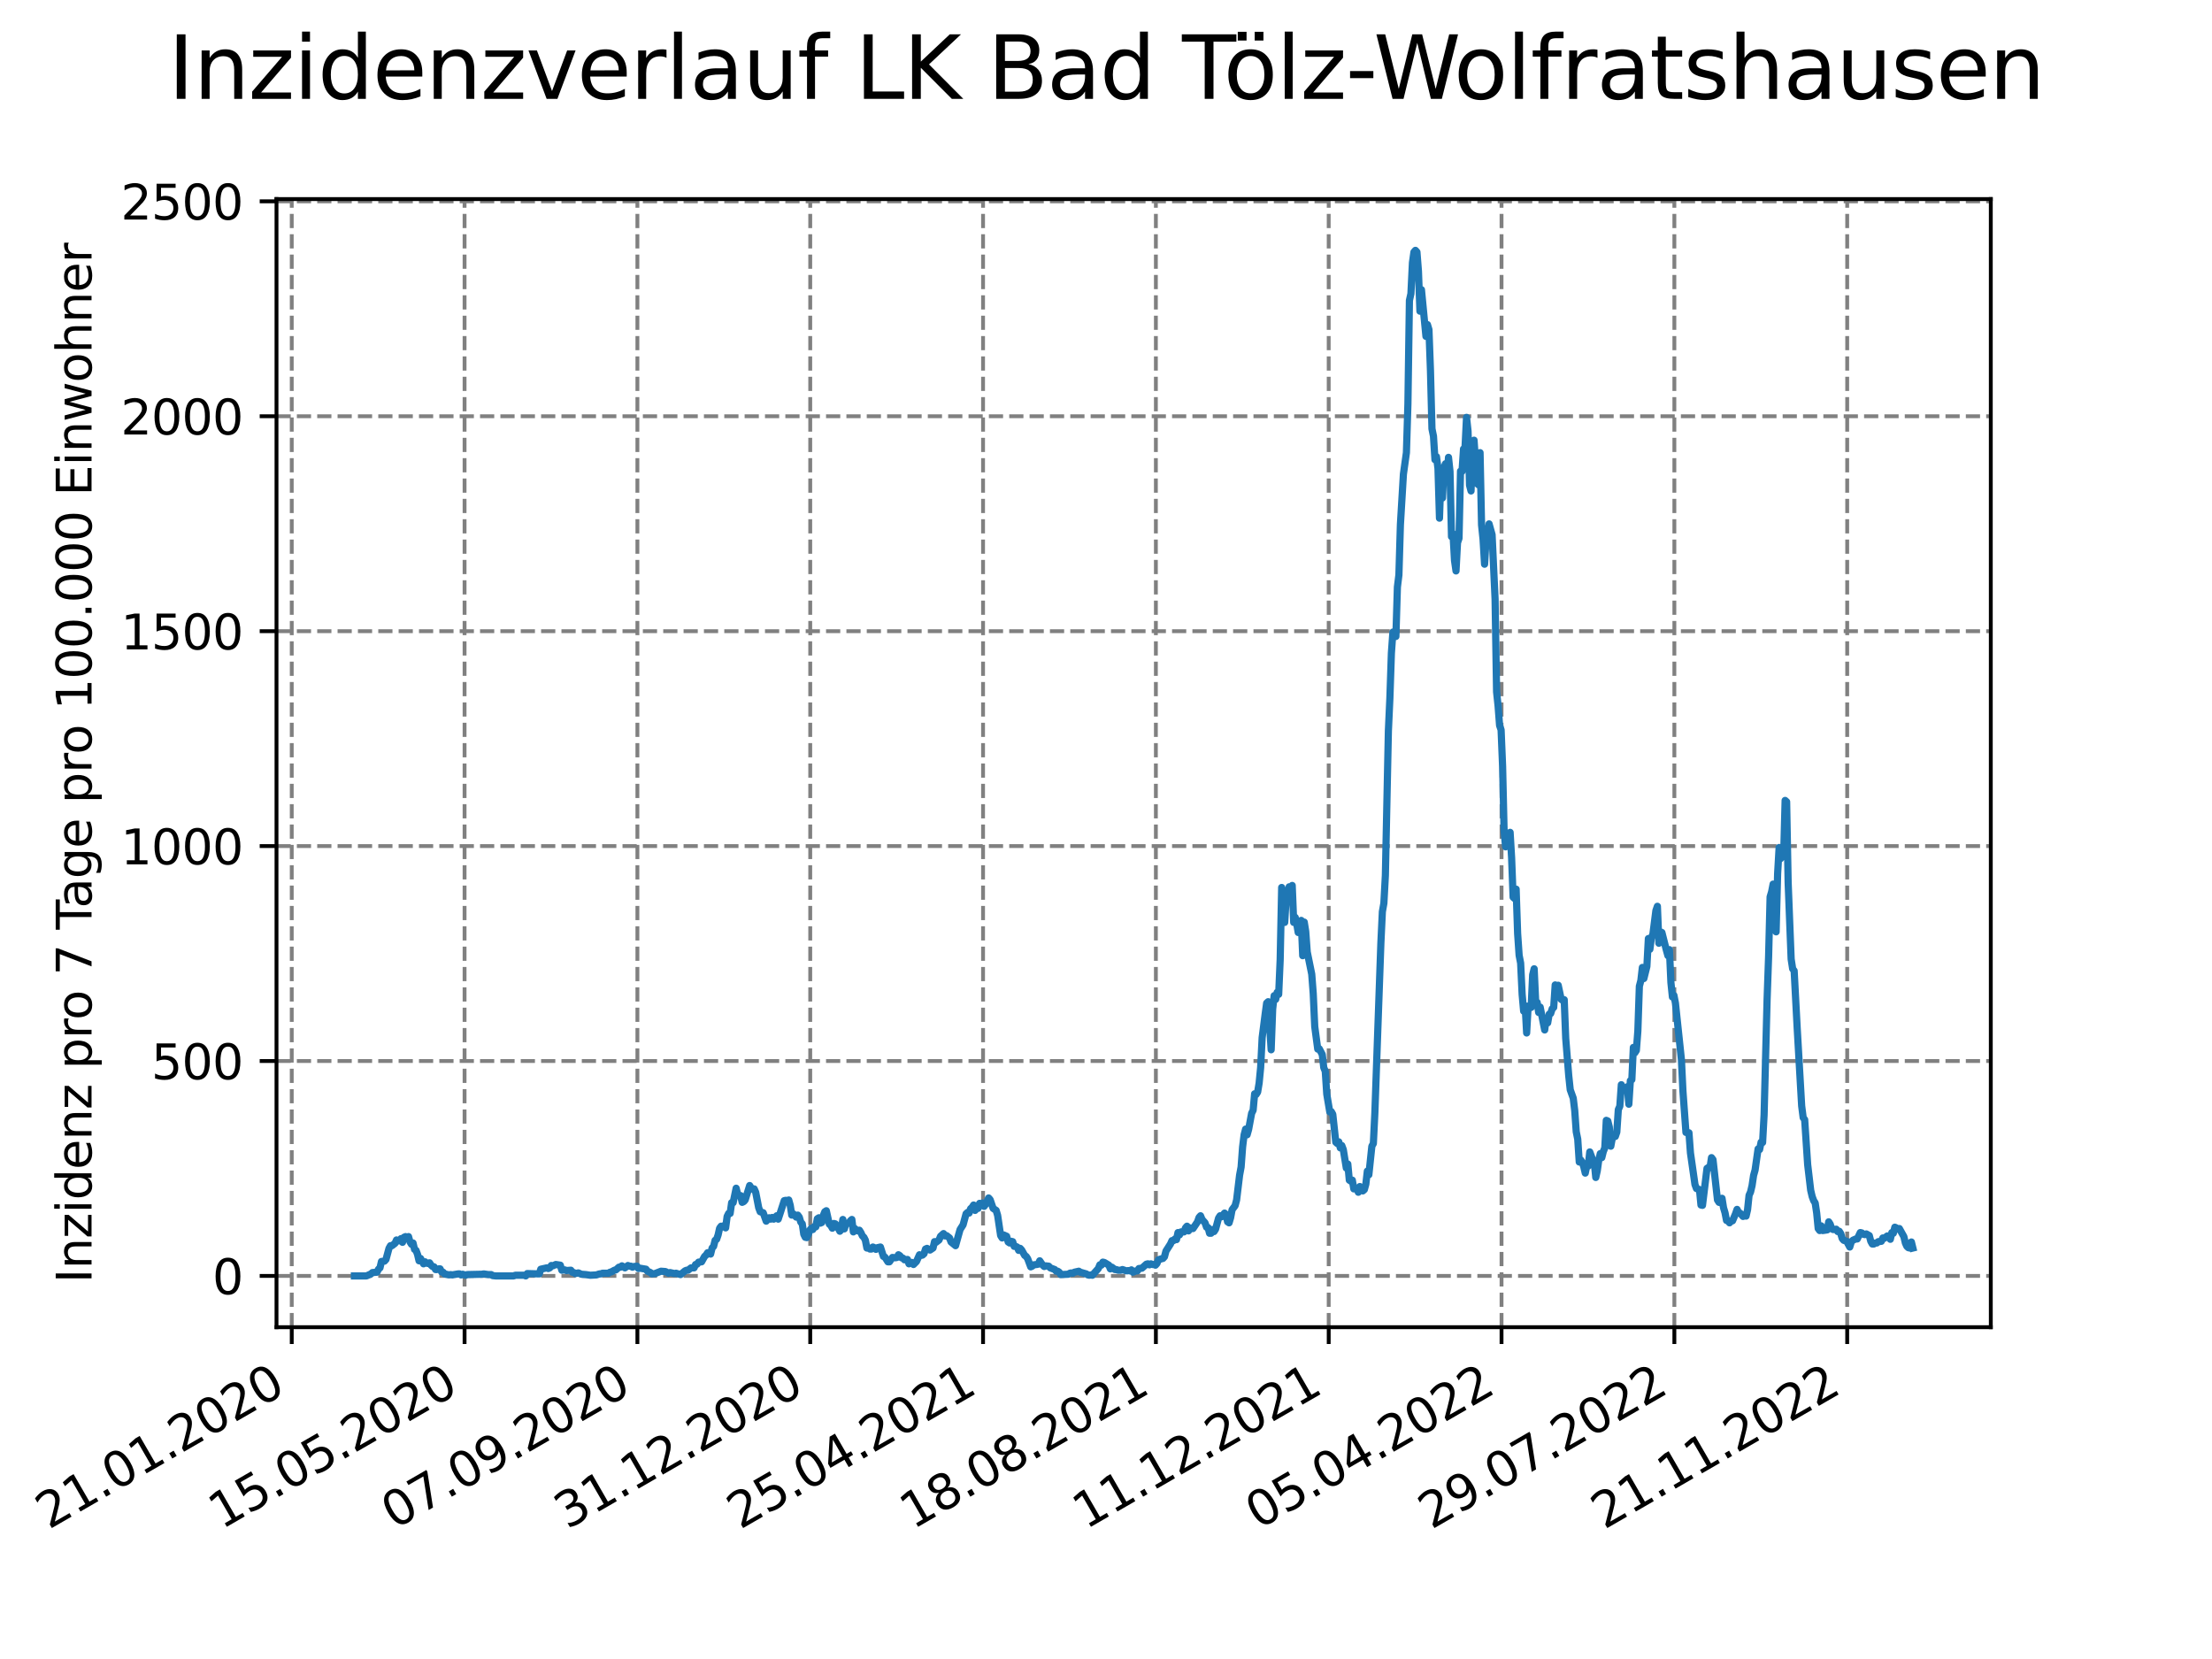 <?xml version="1.0" encoding="utf-8" standalone="no"?>
<!DOCTYPE svg PUBLIC "-//W3C//DTD SVG 1.1//EN"
  "http://www.w3.org/Graphics/SVG/1.1/DTD/svg11.dtd">
<svg xmlns:xlink="http://www.w3.org/1999/xlink" width="460.8pt" height="345.6pt" viewBox="0 0 460.8 345.6" xmlns="http://www.w3.org/2000/svg" version="1.1">
 <defs>
  <style type="text/css">*{stroke-linejoin: round; stroke-linecap: butt}</style>
 </defs>
 <g id="figure_1">
  <g id="patch_1">
   <path d="M 0 345.6 
L 460.8 345.6 
L 460.8 0 
L 0 0 
z
" style="fill: #ffffff"/>
  </g>
  <g id="axes_1">
   <g id="patch_2">
    <path d="M 57.6 276.48 
L 414.72 276.48 
L 414.72 41.472 
L 57.6 41.472 
z
" style="fill: #ffffff"/>
   </g>
   <g id="matplotlib.axis_1">
    <g id="xtick_1">
     <g id="line2d_1">
      <path d="M 60.775 276.48 
L 60.775 41.472 
" clip-path="url(#pa9b20e091f)" style="fill: none; stroke-dasharray: 2.96,1.28; stroke-dashoffset: 0; stroke: #808080; stroke-width: 0.8"/>
     </g>
     <g id="line2d_2">
      <defs>
       <path id="m9455e8f5ca" d="M 0 0 
L 0 3.5 
" style="stroke: #000000; stroke-width: 0.8"/>
      </defs>
      <g>
       <use xlink:href="#m9455e8f5ca" x="60.775" y="276.48" style="stroke: #000000; stroke-width: 0.8"/>
      </g>
     </g>
     <g id="text_1">
      <!-- 21.01.2020 -->
      <g transform="translate(10.15 318.689) rotate(-30) scale(0.1 -0.1)">
       <defs>
        <path id="DejaVuSans-32" d="M 1228 531 
L 3431 531 
L 3431 0 
L 469 0 
L 469 531 
Q 828 903 1448 1529 
Q 2069 2156 2228 2338 
Q 2531 2678 2651 2914 
Q 2772 3150 2772 3378 
Q 2772 3750 2511 3984 
Q 2250 4219 1831 4219 
Q 1534 4219 1204 4116 
Q 875 4013 500 3803 
L 500 4441 
Q 881 4594 1212 4672 
Q 1544 4750 1819 4750 
Q 2544 4750 2975 4387 
Q 3406 4025 3406 3419 
Q 3406 3131 3298 2873 
Q 3191 2616 2906 2266 
Q 2828 2175 2409 1742 
Q 1991 1309 1228 531 
z
" transform="scale(0.016)"/>
        <path id="DejaVuSans-31" d="M 794 531 
L 1825 531 
L 1825 4091 
L 703 3866 
L 703 4441 
L 1819 4666 
L 2450 4666 
L 2450 531 
L 3481 531 
L 3481 0 
L 794 0 
L 794 531 
z
" transform="scale(0.016)"/>
        <path id="DejaVuSans-2e" d="M 684 794 
L 1344 794 
L 1344 0 
L 684 0 
L 684 794 
z
" transform="scale(0.016)"/>
        <path id="DejaVuSans-30" d="M 2034 4250 
Q 1547 4250 1301 3770 
Q 1056 3291 1056 2328 
Q 1056 1369 1301 889 
Q 1547 409 2034 409 
Q 2525 409 2770 889 
Q 3016 1369 3016 2328 
Q 3016 3291 2770 3770 
Q 2525 4250 2034 4250 
z
M 2034 4750 
Q 2819 4750 3233 4129 
Q 3647 3509 3647 2328 
Q 3647 1150 3233 529 
Q 2819 -91 2034 -91 
Q 1250 -91 836 529 
Q 422 1150 422 2328 
Q 422 3509 836 4129 
Q 1250 4750 2034 4750 
z
" transform="scale(0.016)"/>
       </defs>
       <use xlink:href="#DejaVuSans-32"/>
       <use xlink:href="#DejaVuSans-31" x="63.623"/>
       <use xlink:href="#DejaVuSans-2e" x="127.246"/>
       <use xlink:href="#DejaVuSans-30" x="159.033"/>
       <use xlink:href="#DejaVuSans-31" x="222.656"/>
       <use xlink:href="#DejaVuSans-2e" x="286.279"/>
       <use xlink:href="#DejaVuSans-32" x="318.066"/>
       <use xlink:href="#DejaVuSans-30" x="381.689"/>
       <use xlink:href="#DejaVuSans-32" x="445.312"/>
       <use xlink:href="#DejaVuSans-30" x="508.936"/>
      </g>
     </g>
    </g>
    <g id="xtick_2">
     <g id="line2d_3">
      <path d="M 96.778 276.48 
L 96.778 41.472 
" clip-path="url(#pa9b20e091f)" style="fill: none; stroke-dasharray: 2.96,1.28; stroke-dashoffset: 0; stroke: #808080; stroke-width: 0.8"/>
     </g>
     <g id="line2d_4">
      <g>
       <use xlink:href="#m9455e8f5ca" x="96.778" y="276.48" style="stroke: #000000; stroke-width: 0.8"/>
      </g>
     </g>
     <g id="text_2">
      <!-- 15.05.2020 -->
      <g transform="translate(46.153 318.689) rotate(-30) scale(0.1 -0.1)">
       <defs>
        <path id="DejaVuSans-35" d="M 691 4666 
L 3169 4666 
L 3169 4134 
L 1269 4134 
L 1269 2991 
Q 1406 3038 1543 3061 
Q 1681 3084 1819 3084 
Q 2600 3084 3056 2656 
Q 3513 2228 3513 1497 
Q 3513 744 3044 326 
Q 2575 -91 1722 -91 
Q 1428 -91 1123 -41 
Q 819 9 494 109 
L 494 744 
Q 775 591 1075 516 
Q 1375 441 1709 441 
Q 2250 441 2565 725 
Q 2881 1009 2881 1497 
Q 2881 1984 2565 2268 
Q 2250 2553 1709 2553 
Q 1456 2553 1204 2497 
Q 953 2441 691 2322 
L 691 4666 
z
" transform="scale(0.016)"/>
       </defs>
       <use xlink:href="#DejaVuSans-31"/>
       <use xlink:href="#DejaVuSans-35" x="63.623"/>
       <use xlink:href="#DejaVuSans-2e" x="127.246"/>
       <use xlink:href="#DejaVuSans-30" x="159.033"/>
       <use xlink:href="#DejaVuSans-35" x="222.656"/>
       <use xlink:href="#DejaVuSans-2e" x="286.279"/>
       <use xlink:href="#DejaVuSans-32" x="318.066"/>
       <use xlink:href="#DejaVuSans-30" x="381.689"/>
       <use xlink:href="#DejaVuSans-32" x="445.312"/>
       <use xlink:href="#DejaVuSans-30" x="508.936"/>
      </g>
     </g>
    </g>
    <g id="xtick_3">
     <g id="line2d_5">
      <path d="M 132.781 276.48 
L 132.781 41.472 
" clip-path="url(#pa9b20e091f)" style="fill: none; stroke-dasharray: 2.96,1.28; stroke-dashoffset: 0; stroke: #808080; stroke-width: 0.8"/>
     </g>
     <g id="line2d_6">
      <g>
       <use xlink:href="#m9455e8f5ca" x="132.781" y="276.48" style="stroke: #000000; stroke-width: 0.8"/>
      </g>
     </g>
     <g id="text_3">
      <!-- 07.09.2020 -->
      <g transform="translate(82.156 318.689) rotate(-30) scale(0.1 -0.1)">
       <defs>
        <path id="DejaVuSans-37" d="M 525 4666 
L 3525 4666 
L 3525 4397 
L 1831 0 
L 1172 0 
L 2766 4134 
L 525 4134 
L 525 4666 
z
" transform="scale(0.016)"/>
        <path id="DejaVuSans-39" d="M 703 97 
L 703 672 
Q 941 559 1184 500 
Q 1428 441 1663 441 
Q 2288 441 2617 861 
Q 2947 1281 2994 2138 
Q 2813 1869 2534 1725 
Q 2256 1581 1919 1581 
Q 1219 1581 811 2004 
Q 403 2428 403 3163 
Q 403 3881 828 4315 
Q 1253 4750 1959 4750 
Q 2769 4750 3195 4129 
Q 3622 3509 3622 2328 
Q 3622 1225 3098 567 
Q 2575 -91 1691 -91 
Q 1453 -91 1209 -44 
Q 966 3 703 97 
z
M 1959 2075 
Q 2384 2075 2632 2365 
Q 2881 2656 2881 3163 
Q 2881 3666 2632 3958 
Q 2384 4250 1959 4250 
Q 1534 4250 1286 3958 
Q 1038 3666 1038 3163 
Q 1038 2656 1286 2365 
Q 1534 2075 1959 2075 
z
" transform="scale(0.016)"/>
       </defs>
       <use xlink:href="#DejaVuSans-30"/>
       <use xlink:href="#DejaVuSans-37" x="63.623"/>
       <use xlink:href="#DejaVuSans-2e" x="127.246"/>
       <use xlink:href="#DejaVuSans-30" x="159.033"/>
       <use xlink:href="#DejaVuSans-39" x="222.656"/>
       <use xlink:href="#DejaVuSans-2e" x="286.279"/>
       <use xlink:href="#DejaVuSans-32" x="318.066"/>
       <use xlink:href="#DejaVuSans-30" x="381.689"/>
       <use xlink:href="#DejaVuSans-32" x="445.312"/>
       <use xlink:href="#DejaVuSans-30" x="508.936"/>
      </g>
     </g>
    </g>
    <g id="xtick_4">
     <g id="line2d_7">
      <path d="M 168.785 276.48 
L 168.785 41.472 
" clip-path="url(#pa9b20e091f)" style="fill: none; stroke-dasharray: 2.96,1.28; stroke-dashoffset: 0; stroke: #808080; stroke-width: 0.8"/>
     </g>
     <g id="line2d_8">
      <g>
       <use xlink:href="#m9455e8f5ca" x="168.785" y="276.48" style="stroke: #000000; stroke-width: 0.8"/>
      </g>
     </g>
     <g id="text_4">
      <!-- 31.12.2020 -->
      <g transform="translate(118.159 318.689) rotate(-30) scale(0.1 -0.1)">
       <defs>
        <path id="DejaVuSans-33" d="M 2597 2516 
Q 3050 2419 3304 2112 
Q 3559 1806 3559 1356 
Q 3559 666 3084 287 
Q 2609 -91 1734 -91 
Q 1441 -91 1130 -33 
Q 819 25 488 141 
L 488 750 
Q 750 597 1062 519 
Q 1375 441 1716 441 
Q 2309 441 2620 675 
Q 2931 909 2931 1356 
Q 2931 1769 2642 2001 
Q 2353 2234 1838 2234 
L 1294 2234 
L 1294 2753 
L 1863 2753 
Q 2328 2753 2575 2939 
Q 2822 3125 2822 3475 
Q 2822 3834 2567 4026 
Q 2313 4219 1838 4219 
Q 1578 4219 1281 4162 
Q 984 4106 628 3988 
L 628 4550 
Q 988 4650 1302 4700 
Q 1616 4750 1894 4750 
Q 2613 4750 3031 4423 
Q 3450 4097 3450 3541 
Q 3450 3153 3228 2886 
Q 3006 2619 2597 2516 
z
" transform="scale(0.016)"/>
       </defs>
       <use xlink:href="#DejaVuSans-33"/>
       <use xlink:href="#DejaVuSans-31" x="63.623"/>
       <use xlink:href="#DejaVuSans-2e" x="127.246"/>
       <use xlink:href="#DejaVuSans-31" x="159.033"/>
       <use xlink:href="#DejaVuSans-32" x="222.656"/>
       <use xlink:href="#DejaVuSans-2e" x="286.279"/>
       <use xlink:href="#DejaVuSans-32" x="318.066"/>
       <use xlink:href="#DejaVuSans-30" x="381.689"/>
       <use xlink:href="#DejaVuSans-32" x="445.312"/>
       <use xlink:href="#DejaVuSans-30" x="508.936"/>
      </g>
     </g>
    </g>
    <g id="xtick_5">
     <g id="line2d_9">
      <path d="M 204.788 276.48 
L 204.788 41.472 
" clip-path="url(#pa9b20e091f)" style="fill: none; stroke-dasharray: 2.96,1.28; stroke-dashoffset: 0; stroke: #808080; stroke-width: 0.8"/>
     </g>
     <g id="line2d_10">
      <g>
       <use xlink:href="#m9455e8f5ca" x="204.788" y="276.48" style="stroke: #000000; stroke-width: 0.8"/>
      </g>
     </g>
     <g id="text_5">
      <!-- 25.04.2021 -->
      <g transform="translate(154.162 318.689) rotate(-30) scale(0.1 -0.1)">
       <defs>
        <path id="DejaVuSans-34" d="M 2419 4116 
L 825 1625 
L 2419 1625 
L 2419 4116 
z
M 2253 4666 
L 3047 4666 
L 3047 1625 
L 3713 1625 
L 3713 1100 
L 3047 1100 
L 3047 0 
L 2419 0 
L 2419 1100 
L 313 1100 
L 313 1709 
L 2253 4666 
z
" transform="scale(0.016)"/>
       </defs>
       <use xlink:href="#DejaVuSans-32"/>
       <use xlink:href="#DejaVuSans-35" x="63.623"/>
       <use xlink:href="#DejaVuSans-2e" x="127.246"/>
       <use xlink:href="#DejaVuSans-30" x="159.033"/>
       <use xlink:href="#DejaVuSans-34" x="222.656"/>
       <use xlink:href="#DejaVuSans-2e" x="286.279"/>
       <use xlink:href="#DejaVuSans-32" x="318.066"/>
       <use xlink:href="#DejaVuSans-30" x="381.689"/>
       <use xlink:href="#DejaVuSans-32" x="445.312"/>
       <use xlink:href="#DejaVuSans-31" x="508.936"/>
      </g>
     </g>
    </g>
    <g id="xtick_6">
     <g id="line2d_11">
      <path d="M 240.791 276.48 
L 240.791 41.472 
" clip-path="url(#pa9b20e091f)" style="fill: none; stroke-dasharray: 2.96,1.28; stroke-dashoffset: 0; stroke: #808080; stroke-width: 0.8"/>
     </g>
     <g id="line2d_12">
      <g>
       <use xlink:href="#m9455e8f5ca" x="240.791" y="276.48" style="stroke: #000000; stroke-width: 0.8"/>
      </g>
     </g>
     <g id="text_6">
      <!-- 18.08.2021 -->
      <g transform="translate(190.166 318.689) rotate(-30) scale(0.1 -0.1)">
       <defs>
        <path id="DejaVuSans-38" d="M 2034 2216 
Q 1584 2216 1326 1975 
Q 1069 1734 1069 1313 
Q 1069 891 1326 650 
Q 1584 409 2034 409 
Q 2484 409 2743 651 
Q 3003 894 3003 1313 
Q 3003 1734 2745 1975 
Q 2488 2216 2034 2216 
z
M 1403 2484 
Q 997 2584 770 2862 
Q 544 3141 544 3541 
Q 544 4100 942 4425 
Q 1341 4750 2034 4750 
Q 2731 4750 3128 4425 
Q 3525 4100 3525 3541 
Q 3525 3141 3298 2862 
Q 3072 2584 2669 2484 
Q 3125 2378 3379 2068 
Q 3634 1759 3634 1313 
Q 3634 634 3220 271 
Q 2806 -91 2034 -91 
Q 1263 -91 848 271 
Q 434 634 434 1313 
Q 434 1759 690 2068 
Q 947 2378 1403 2484 
z
M 1172 3481 
Q 1172 3119 1398 2916 
Q 1625 2713 2034 2713 
Q 2441 2713 2670 2916 
Q 2900 3119 2900 3481 
Q 2900 3844 2670 4047 
Q 2441 4250 2034 4250 
Q 1625 4250 1398 4047 
Q 1172 3844 1172 3481 
z
" transform="scale(0.016)"/>
       </defs>
       <use xlink:href="#DejaVuSans-31"/>
       <use xlink:href="#DejaVuSans-38" x="63.623"/>
       <use xlink:href="#DejaVuSans-2e" x="127.246"/>
       <use xlink:href="#DejaVuSans-30" x="159.033"/>
       <use xlink:href="#DejaVuSans-38" x="222.656"/>
       <use xlink:href="#DejaVuSans-2e" x="286.279"/>
       <use xlink:href="#DejaVuSans-32" x="318.066"/>
       <use xlink:href="#DejaVuSans-30" x="381.689"/>
       <use xlink:href="#DejaVuSans-32" x="445.312"/>
       <use xlink:href="#DejaVuSans-31" x="508.936"/>
      </g>
     </g>
    </g>
    <g id="xtick_7">
     <g id="line2d_13">
      <path d="M 276.794 276.48 
L 276.794 41.472 
" clip-path="url(#pa9b20e091f)" style="fill: none; stroke-dasharray: 2.96,1.28; stroke-dashoffset: 0; stroke: #808080; stroke-width: 0.8"/>
     </g>
     <g id="line2d_14">
      <g>
       <use xlink:href="#m9455e8f5ca" x="276.794" y="276.48" style="stroke: #000000; stroke-width: 0.8"/>
      </g>
     </g>
     <g id="text_7">
      <!-- 11.12.2021 -->
      <g transform="translate(226.169 318.689) rotate(-30) scale(0.1 -0.1)">
       <use xlink:href="#DejaVuSans-31"/>
       <use xlink:href="#DejaVuSans-31" x="63.623"/>
       <use xlink:href="#DejaVuSans-2e" x="127.246"/>
       <use xlink:href="#DejaVuSans-31" x="159.033"/>
       <use xlink:href="#DejaVuSans-32" x="222.656"/>
       <use xlink:href="#DejaVuSans-2e" x="286.279"/>
       <use xlink:href="#DejaVuSans-32" x="318.066"/>
       <use xlink:href="#DejaVuSans-30" x="381.689"/>
       <use xlink:href="#DejaVuSans-32" x="445.312"/>
       <use xlink:href="#DejaVuSans-31" x="508.936"/>
      </g>
     </g>
    </g>
    <g id="xtick_8">
     <g id="line2d_15">
      <path d="M 312.797 276.48 
L 312.797 41.472 
" clip-path="url(#pa9b20e091f)" style="fill: none; stroke-dasharray: 2.96,1.28; stroke-dashoffset: 0; stroke: #808080; stroke-width: 0.8"/>
     </g>
     <g id="line2d_16">
      <g>
       <use xlink:href="#m9455e8f5ca" x="312.797" y="276.48" style="stroke: #000000; stroke-width: 0.8"/>
      </g>
     </g>
     <g id="text_8">
      <!-- 05.04.2022 -->
      <g transform="translate(262.172 318.689) rotate(-30) scale(0.1 -0.1)">
       <use xlink:href="#DejaVuSans-30"/>
       <use xlink:href="#DejaVuSans-35" x="63.623"/>
       <use xlink:href="#DejaVuSans-2e" x="127.246"/>
       <use xlink:href="#DejaVuSans-30" x="159.033"/>
       <use xlink:href="#DejaVuSans-34" x="222.656"/>
       <use xlink:href="#DejaVuSans-2e" x="286.279"/>
       <use xlink:href="#DejaVuSans-32" x="318.066"/>
       <use xlink:href="#DejaVuSans-30" x="381.689"/>
       <use xlink:href="#DejaVuSans-32" x="445.312"/>
       <use xlink:href="#DejaVuSans-32" x="508.936"/>
      </g>
     </g>
    </g>
    <g id="xtick_9">
     <g id="line2d_17">
      <path d="M 348.8 276.48 
L 348.8 41.472 
" clip-path="url(#pa9b20e091f)" style="fill: none; stroke-dasharray: 2.96,1.28; stroke-dashoffset: 0; stroke: #808080; stroke-width: 0.8"/>
     </g>
     <g id="line2d_18">
      <g>
       <use xlink:href="#m9455e8f5ca" x="348.8" y="276.48" style="stroke: #000000; stroke-width: 0.8"/>
      </g>
     </g>
     <g id="text_9">
      <!-- 29.07.2022 -->
      <g transform="translate(298.175 318.689) rotate(-30) scale(0.1 -0.1)">
       <use xlink:href="#DejaVuSans-32"/>
       <use xlink:href="#DejaVuSans-39" x="63.623"/>
       <use xlink:href="#DejaVuSans-2e" x="127.246"/>
       <use xlink:href="#DejaVuSans-30" x="159.033"/>
       <use xlink:href="#DejaVuSans-37" x="222.656"/>
       <use xlink:href="#DejaVuSans-2e" x="286.279"/>
       <use xlink:href="#DejaVuSans-32" x="318.066"/>
       <use xlink:href="#DejaVuSans-30" x="381.689"/>
       <use xlink:href="#DejaVuSans-32" x="445.312"/>
       <use xlink:href="#DejaVuSans-32" x="508.936"/>
      </g>
     </g>
    </g>
    <g id="xtick_10">
     <g id="line2d_19">
      <path d="M 384.803 276.48 
L 384.803 41.472 
" clip-path="url(#pa9b20e091f)" style="fill: none; stroke-dasharray: 2.96,1.28; stroke-dashoffset: 0; stroke: #808080; stroke-width: 0.8"/>
     </g>
     <g id="line2d_20">
      <g>
       <use xlink:href="#m9455e8f5ca" x="384.803" y="276.48" style="stroke: #000000; stroke-width: 0.8"/>
      </g>
     </g>
     <g id="text_10">
      <!-- 21.11.2022 -->
      <g transform="translate(334.178 318.689) rotate(-30) scale(0.1 -0.1)">
       <use xlink:href="#DejaVuSans-32"/>
       <use xlink:href="#DejaVuSans-31" x="63.623"/>
       <use xlink:href="#DejaVuSans-2e" x="127.246"/>
       <use xlink:href="#DejaVuSans-31" x="159.033"/>
       <use xlink:href="#DejaVuSans-31" x="222.656"/>
       <use xlink:href="#DejaVuSans-2e" x="286.279"/>
       <use xlink:href="#DejaVuSans-32" x="318.066"/>
       <use xlink:href="#DejaVuSans-30" x="381.689"/>
       <use xlink:href="#DejaVuSans-32" x="445.312"/>
       <use xlink:href="#DejaVuSans-32" x="508.936"/>
      </g>
     </g>
    </g>
   </g>
   <g id="matplotlib.axis_2">
    <g id="ytick_1">
     <g id="line2d_21">
      <path d="M 57.6 265.798 
L 414.72 265.798 
" clip-path="url(#pa9b20e091f)" style="fill: none; stroke-dasharray: 2.96,1.28; stroke-dashoffset: 0; stroke: #808080; stroke-width: 0.8"/>
     </g>
     <g id="line2d_22">
      <defs>
       <path id="m6a60b3e0d1" d="M 0 0 
L -3.5 0 
" style="stroke: #000000; stroke-width: 0.8"/>
      </defs>
      <g>
       <use xlink:href="#m6a60b3e0d1" x="57.6" y="265.798" style="stroke: #000000; stroke-width: 0.8"/>
      </g>
     </g>
     <g id="text_11">
      <!-- 0 -->
      <g transform="translate(44.237 269.597) scale(0.1 -0.1)">
       <use xlink:href="#DejaVuSans-30"/>
      </g>
     </g>
    </g>
    <g id="ytick_2">
     <g id="line2d_23">
      <path d="M 57.6 221.026 
L 414.72 221.026 
" clip-path="url(#pa9b20e091f)" style="fill: none; stroke-dasharray: 2.96,1.28; stroke-dashoffset: 0; stroke: #808080; stroke-width: 0.8"/>
     </g>
     <g id="line2d_24">
      <g>
       <use xlink:href="#m6a60b3e0d1" x="57.6" y="221.026" style="stroke: #000000; stroke-width: 0.8"/>
      </g>
     </g>
     <g id="text_12">
      <!-- 500 -->
      <g transform="translate(31.512 224.825) scale(0.1 -0.1)">
       <use xlink:href="#DejaVuSans-35"/>
       <use xlink:href="#DejaVuSans-30" x="63.623"/>
       <use xlink:href="#DejaVuSans-30" x="127.246"/>
      </g>
     </g>
    </g>
    <g id="ytick_3">
     <g id="line2d_25">
      <path d="M 57.6 176.254 
L 414.72 176.254 
" clip-path="url(#pa9b20e091f)" style="fill: none; stroke-dasharray: 2.96,1.28; stroke-dashoffset: 0; stroke: #808080; stroke-width: 0.8"/>
     </g>
     <g id="line2d_26">
      <g>
       <use xlink:href="#m6a60b3e0d1" x="57.6" y="176.254" style="stroke: #000000; stroke-width: 0.8"/>
      </g>
     </g>
     <g id="text_13">
      <!-- 1000 -->
      <g transform="translate(25.15 180.054) scale(0.1 -0.1)">
       <use xlink:href="#DejaVuSans-31"/>
       <use xlink:href="#DejaVuSans-30" x="63.623"/>
       <use xlink:href="#DejaVuSans-30" x="127.246"/>
       <use xlink:href="#DejaVuSans-30" x="190.869"/>
      </g>
     </g>
    </g>
    <g id="ytick_4">
     <g id="line2d_27">
      <path d="M 57.6 131.483 
L 414.72 131.483 
" clip-path="url(#pa9b20e091f)" style="fill: none; stroke-dasharray: 2.96,1.28; stroke-dashoffset: 0; stroke: #808080; stroke-width: 0.8"/>
     </g>
     <g id="line2d_28">
      <g>
       <use xlink:href="#m6a60b3e0d1" x="57.6" y="131.483" style="stroke: #000000; stroke-width: 0.8"/>
      </g>
     </g>
     <g id="text_14">
      <!-- 1500 -->
      <g transform="translate(25.15 135.282) scale(0.1 -0.1)">
       <use xlink:href="#DejaVuSans-31"/>
       <use xlink:href="#DejaVuSans-35" x="63.623"/>
       <use xlink:href="#DejaVuSans-30" x="127.246"/>
       <use xlink:href="#DejaVuSans-30" x="190.869"/>
      </g>
     </g>
    </g>
    <g id="ytick_5">
     <g id="line2d_29">
      <path d="M 57.6 86.711 
L 414.72 86.711 
" clip-path="url(#pa9b20e091f)" style="fill: none; stroke-dasharray: 2.96,1.28; stroke-dashoffset: 0; stroke: #808080; stroke-width: 0.8"/>
     </g>
     <g id="line2d_30">
      <g>
       <use xlink:href="#m6a60b3e0d1" x="57.6" y="86.711" style="stroke: #000000; stroke-width: 0.8"/>
      </g>
     </g>
     <g id="text_15">
      <!-- 2000 -->
      <g transform="translate(25.15 90.51) scale(0.1 -0.1)">
       <use xlink:href="#DejaVuSans-32"/>
       <use xlink:href="#DejaVuSans-30" x="63.623"/>
       <use xlink:href="#DejaVuSans-30" x="127.246"/>
       <use xlink:href="#DejaVuSans-30" x="190.869"/>
      </g>
     </g>
    </g>
    <g id="ytick_6">
     <g id="line2d_31">
      <path d="M 57.6 41.939 
L 414.72 41.939 
" clip-path="url(#pa9b20e091f)" style="fill: none; stroke-dasharray: 2.96,1.28; stroke-dashoffset: 0; stroke: #808080; stroke-width: 0.8"/>
     </g>
     <g id="line2d_32">
      <g>
       <use xlink:href="#m6a60b3e0d1" x="57.6" y="41.939" style="stroke: #000000; stroke-width: 0.8"/>
      </g>
     </g>
     <g id="text_16">
      <!-- 2500 -->
      <g transform="translate(25.15 45.738) scale(0.1 -0.1)">
       <use xlink:href="#DejaVuSans-32"/>
       <use xlink:href="#DejaVuSans-35" x="63.623"/>
       <use xlink:href="#DejaVuSans-30" x="127.246"/>
       <use xlink:href="#DejaVuSans-30" x="190.869"/>
      </g>
     </g>
    </g>
    <g id="text_17">
     <!-- Inzidenz pro 7 Tage pro 100.000 Einwohner -->
     <g transform="translate(19.07 267.301) rotate(-90) scale(0.1 -0.1)">
      <defs>
       <path id="DejaVuSans-49" d="M 628 4666 
L 1259 4666 
L 1259 0 
L 628 0 
L 628 4666 
z
" transform="scale(0.016)"/>
       <path id="DejaVuSans-6e" d="M 3513 2113 
L 3513 0 
L 2938 0 
L 2938 2094 
Q 2938 2591 2744 2837 
Q 2550 3084 2163 3084 
Q 1697 3084 1428 2787 
Q 1159 2491 1159 1978 
L 1159 0 
L 581 0 
L 581 3500 
L 1159 3500 
L 1159 2956 
Q 1366 3272 1645 3428 
Q 1925 3584 2291 3584 
Q 2894 3584 3203 3211 
Q 3513 2838 3513 2113 
z
" transform="scale(0.016)"/>
       <path id="DejaVuSans-7a" d="M 353 3500 
L 3084 3500 
L 3084 2975 
L 922 459 
L 3084 459 
L 3084 0 
L 275 0 
L 275 525 
L 2438 3041 
L 353 3041 
L 353 3500 
z
" transform="scale(0.016)"/>
       <path id="DejaVuSans-69" d="M 603 3500 
L 1178 3500 
L 1178 0 
L 603 0 
L 603 3500 
z
M 603 4863 
L 1178 4863 
L 1178 4134 
L 603 4134 
L 603 4863 
z
" transform="scale(0.016)"/>
       <path id="DejaVuSans-64" d="M 2906 2969 
L 2906 4863 
L 3481 4863 
L 3481 0 
L 2906 0 
L 2906 525 
Q 2725 213 2448 61 
Q 2172 -91 1784 -91 
Q 1150 -91 751 415 
Q 353 922 353 1747 
Q 353 2572 751 3078 
Q 1150 3584 1784 3584 
Q 2172 3584 2448 3432 
Q 2725 3281 2906 2969 
z
M 947 1747 
Q 947 1113 1208 752 
Q 1469 391 1925 391 
Q 2381 391 2643 752 
Q 2906 1113 2906 1747 
Q 2906 2381 2643 2742 
Q 2381 3103 1925 3103 
Q 1469 3103 1208 2742 
Q 947 2381 947 1747 
z
" transform="scale(0.016)"/>
       <path id="DejaVuSans-65" d="M 3597 1894 
L 3597 1613 
L 953 1613 
Q 991 1019 1311 708 
Q 1631 397 2203 397 
Q 2534 397 2845 478 
Q 3156 559 3463 722 
L 3463 178 
Q 3153 47 2828 -22 
Q 2503 -91 2169 -91 
Q 1331 -91 842 396 
Q 353 884 353 1716 
Q 353 2575 817 3079 
Q 1281 3584 2069 3584 
Q 2775 3584 3186 3129 
Q 3597 2675 3597 1894 
z
M 3022 2063 
Q 3016 2534 2758 2815 
Q 2500 3097 2075 3097 
Q 1594 3097 1305 2825 
Q 1016 2553 972 2059 
L 3022 2063 
z
" transform="scale(0.016)"/>
       <path id="DejaVuSans-20" transform="scale(0.016)"/>
       <path id="DejaVuSans-70" d="M 1159 525 
L 1159 -1331 
L 581 -1331 
L 581 3500 
L 1159 3500 
L 1159 2969 
Q 1341 3281 1617 3432 
Q 1894 3584 2278 3584 
Q 2916 3584 3314 3078 
Q 3713 2572 3713 1747 
Q 3713 922 3314 415 
Q 2916 -91 2278 -91 
Q 1894 -91 1617 61 
Q 1341 213 1159 525 
z
M 3116 1747 
Q 3116 2381 2855 2742 
Q 2594 3103 2138 3103 
Q 1681 3103 1420 2742 
Q 1159 2381 1159 1747 
Q 1159 1113 1420 752 
Q 1681 391 2138 391 
Q 2594 391 2855 752 
Q 3116 1113 3116 1747 
z
" transform="scale(0.016)"/>
       <path id="DejaVuSans-72" d="M 2631 2963 
Q 2534 3019 2420 3045 
Q 2306 3072 2169 3072 
Q 1681 3072 1420 2755 
Q 1159 2438 1159 1844 
L 1159 0 
L 581 0 
L 581 3500 
L 1159 3500 
L 1159 2956 
Q 1341 3275 1631 3429 
Q 1922 3584 2338 3584 
Q 2397 3584 2469 3576 
Q 2541 3569 2628 3553 
L 2631 2963 
z
" transform="scale(0.016)"/>
       <path id="DejaVuSans-6f" d="M 1959 3097 
Q 1497 3097 1228 2736 
Q 959 2375 959 1747 
Q 959 1119 1226 758 
Q 1494 397 1959 397 
Q 2419 397 2687 759 
Q 2956 1122 2956 1747 
Q 2956 2369 2687 2733 
Q 2419 3097 1959 3097 
z
M 1959 3584 
Q 2709 3584 3137 3096 
Q 3566 2609 3566 1747 
Q 3566 888 3137 398 
Q 2709 -91 1959 -91 
Q 1206 -91 779 398 
Q 353 888 353 1747 
Q 353 2609 779 3096 
Q 1206 3584 1959 3584 
z
" transform="scale(0.016)"/>
       <path id="DejaVuSans-54" d="M -19 4666 
L 3928 4666 
L 3928 4134 
L 2272 4134 
L 2272 0 
L 1638 0 
L 1638 4134 
L -19 4134 
L -19 4666 
z
" transform="scale(0.016)"/>
       <path id="DejaVuSans-61" d="M 2194 1759 
Q 1497 1759 1228 1600 
Q 959 1441 959 1056 
Q 959 750 1161 570 
Q 1363 391 1709 391 
Q 2188 391 2477 730 
Q 2766 1069 2766 1631 
L 2766 1759 
L 2194 1759 
z
M 3341 1997 
L 3341 0 
L 2766 0 
L 2766 531 
Q 2569 213 2275 61 
Q 1981 -91 1556 -91 
Q 1019 -91 701 211 
Q 384 513 384 1019 
Q 384 1609 779 1909 
Q 1175 2209 1959 2209 
L 2766 2209 
L 2766 2266 
Q 2766 2663 2505 2880 
Q 2244 3097 1772 3097 
Q 1472 3097 1187 3025 
Q 903 2953 641 2809 
L 641 3341 
Q 956 3463 1253 3523 
Q 1550 3584 1831 3584 
Q 2591 3584 2966 3190 
Q 3341 2797 3341 1997 
z
" transform="scale(0.016)"/>
       <path id="DejaVuSans-67" d="M 2906 1791 
Q 2906 2416 2648 2759 
Q 2391 3103 1925 3103 
Q 1463 3103 1205 2759 
Q 947 2416 947 1791 
Q 947 1169 1205 825 
Q 1463 481 1925 481 
Q 2391 481 2648 825 
Q 2906 1169 2906 1791 
z
M 3481 434 
Q 3481 -459 3084 -895 
Q 2688 -1331 1869 -1331 
Q 1566 -1331 1297 -1286 
Q 1028 -1241 775 -1147 
L 775 -588 
Q 1028 -725 1275 -790 
Q 1522 -856 1778 -856 
Q 2344 -856 2625 -561 
Q 2906 -266 2906 331 
L 2906 616 
Q 2728 306 2450 153 
Q 2172 0 1784 0 
Q 1141 0 747 490 
Q 353 981 353 1791 
Q 353 2603 747 3093 
Q 1141 3584 1784 3584 
Q 2172 3584 2450 3431 
Q 2728 3278 2906 2969 
L 2906 3500 
L 3481 3500 
L 3481 434 
z
" transform="scale(0.016)"/>
       <path id="DejaVuSans-45" d="M 628 4666 
L 3578 4666 
L 3578 4134 
L 1259 4134 
L 1259 2753 
L 3481 2753 
L 3481 2222 
L 1259 2222 
L 1259 531 
L 3634 531 
L 3634 0 
L 628 0 
L 628 4666 
z
" transform="scale(0.016)"/>
       <path id="DejaVuSans-77" d="M 269 3500 
L 844 3500 
L 1563 769 
L 2278 3500 
L 2956 3500 
L 3675 769 
L 4391 3500 
L 4966 3500 
L 4050 0 
L 3372 0 
L 2619 2869 
L 1863 0 
L 1184 0 
L 269 3500 
z
" transform="scale(0.016)"/>
       <path id="DejaVuSans-68" d="M 3513 2113 
L 3513 0 
L 2938 0 
L 2938 2094 
Q 2938 2591 2744 2837 
Q 2550 3084 2163 3084 
Q 1697 3084 1428 2787 
Q 1159 2491 1159 1978 
L 1159 0 
L 581 0 
L 581 4863 
L 1159 4863 
L 1159 2956 
Q 1366 3272 1645 3428 
Q 1925 3584 2291 3584 
Q 2894 3584 3203 3211 
Q 3513 2838 3513 2113 
z
" transform="scale(0.016)"/>
      </defs>
      <use xlink:href="#DejaVuSans-49"/>
      <use xlink:href="#DejaVuSans-6e" x="29.492"/>
      <use xlink:href="#DejaVuSans-7a" x="92.871"/>
      <use xlink:href="#DejaVuSans-69" x="145.361"/>
      <use xlink:href="#DejaVuSans-64" x="173.145"/>
      <use xlink:href="#DejaVuSans-65" x="236.621"/>
      <use xlink:href="#DejaVuSans-6e" x="298.145"/>
      <use xlink:href="#DejaVuSans-7a" x="361.523"/>
      <use xlink:href="#DejaVuSans-20" x="414.014"/>
      <use xlink:href="#DejaVuSans-70" x="445.801"/>
      <use xlink:href="#DejaVuSans-72" x="509.277"/>
      <use xlink:href="#DejaVuSans-6f" x="548.141"/>
      <use xlink:href="#DejaVuSans-20" x="609.322"/>
      <use xlink:href="#DejaVuSans-37" x="641.109"/>
      <use xlink:href="#DejaVuSans-20" x="704.732"/>
      <use xlink:href="#DejaVuSans-54" x="736.52"/>
      <use xlink:href="#DejaVuSans-61" x="781.104"/>
      <use xlink:href="#DejaVuSans-67" x="842.383"/>
      <use xlink:href="#DejaVuSans-65" x="905.859"/>
      <use xlink:href="#DejaVuSans-20" x="967.383"/>
      <use xlink:href="#DejaVuSans-70" x="999.17"/>
      <use xlink:href="#DejaVuSans-72" x="1062.646"/>
      <use xlink:href="#DejaVuSans-6f" x="1101.51"/>
      <use xlink:href="#DejaVuSans-20" x="1162.691"/>
      <use xlink:href="#DejaVuSans-31" x="1194.479"/>
      <use xlink:href="#DejaVuSans-30" x="1258.102"/>
      <use xlink:href="#DejaVuSans-30" x="1321.725"/>
      <use xlink:href="#DejaVuSans-2e" x="1385.348"/>
      <use xlink:href="#DejaVuSans-30" x="1417.135"/>
      <use xlink:href="#DejaVuSans-30" x="1480.758"/>
      <use xlink:href="#DejaVuSans-30" x="1544.381"/>
      <use xlink:href="#DejaVuSans-20" x="1608.004"/>
      <use xlink:href="#DejaVuSans-45" x="1639.791"/>
      <use xlink:href="#DejaVuSans-69" x="1702.975"/>
      <use xlink:href="#DejaVuSans-6e" x="1730.758"/>
      <use xlink:href="#DejaVuSans-77" x="1794.137"/>
      <use xlink:href="#DejaVuSans-6f" x="1875.924"/>
      <use xlink:href="#DejaVuSans-68" x="1937.105"/>
      <use xlink:href="#DejaVuSans-6e" x="2000.484"/>
      <use xlink:href="#DejaVuSans-65" x="2063.863"/>
      <use xlink:href="#DejaVuSans-72" x="2125.387"/>
     </g>
    </g>
   </g>
   <g id="line2d_33">
    <path d="M 73.833 265.798 
L 76.337 265.798 
L 77.277 265.378 
L 77.59 265.098 
L 78.529 265.028 
L 78.842 264.398 
L 79.155 264.118 
L 79.468 262.788 
L 80.094 262.718 
L 80.407 262.368 
L 81.033 260.058 
L 81.346 259.498 
L 81.659 259.498 
L 82.286 259.008 
L 82.599 258.308 
L 82.912 258.518 
L 83.225 258.448 
L 83.538 258.028 
L 83.851 258.798 
L 84.164 257.748 
L 84.477 257.608 
L 84.79 257.818 
L 85.103 257.608 
L 85.416 258.728 
L 85.729 259.218 
L 86.042 258.938 
L 86.356 260.268 
L 86.669 260.478 
L 86.982 261.318 
L 87.295 262.648 
L 87.608 262.158 
L 88.234 263.278 
L 88.547 262.858 
L 88.86 263.138 
L 89.173 263.208 
L 89.486 263.068 
L 89.799 263.558 
L 90.112 263.838 
L 90.425 263.908 
L 90.739 264.468 
L 91.052 264.468 
L 91.365 264.328 
L 91.678 264.328 
L 91.991 264.958 
L 92.304 265.028 
L 92.617 265.378 
L 93.556 265.588 
L 93.869 265.518 
L 94.182 265.588 
L 95.435 265.378 
L 95.748 265.378 
L 96.061 265.588 
L 96.374 265.448 
L 97 265.658 
L 97.313 265.518 
L 100.444 265.448 
L 100.757 265.378 
L 101.696 265.518 
L 102.322 265.518 
L 102.635 265.728 
L 103.261 265.798 
L 107.018 265.798 
L 107.331 265.658 
L 109.21 265.658 
L 109.523 265.798 
L 109.836 265.308 
L 112.34 265.378 
L 112.654 264.398 
L 113.906 264.118 
L 114.219 264.258 
L 114.532 264.118 
L 114.845 263.628 
L 115.158 263.698 
L 115.784 263.418 
L 116.723 263.558 
L 117.037 264.608 
L 117.663 264.538 
L 117.976 264.678 
L 118.915 264.608 
L 119.228 265.028 
L 119.541 265.098 
L 119.854 265.308 
L 120.48 265.168 
L 121.106 265.448 
L 122.046 265.518 
L 122.985 265.658 
L 124.237 265.588 
L 124.863 265.378 
L 125.176 265.378 
L 125.489 265.238 
L 126.742 265.238 
L 127.055 265.028 
L 127.368 264.958 
L 127.994 264.608 
L 128.307 264.538 
L 128.933 263.978 
L 129.246 263.978 
L 129.559 263.698 
L 130.185 264.118 
L 130.812 263.628 
L 131.125 263.768 
L 131.438 263.768 
L 131.751 263.978 
L 132.064 263.838 
L 132.69 263.768 
L 133.003 264.258 
L 133.316 264.188 
L 134.568 264.398 
L 134.882 264.818 
L 135.508 265.098 
L 135.821 265.378 
L 136.447 265.308 
L 137.699 264.818 
L 138.638 264.888 
L 139.265 265.238 
L 139.578 265.098 
L 140.517 265.308 
L 140.83 265.238 
L 141.769 265.518 
L 142.708 264.748 
L 143.021 264.608 
L 143.334 264.608 
L 143.961 264.118 
L 144.587 264.118 
L 144.9 263.418 
L 145.213 263.348 
L 145.526 262.928 
L 146.152 262.858 
L 146.778 261.738 
L 147.091 261.458 
L 147.404 260.968 
L 148.031 261.248 
L 148.344 259.988 
L 148.657 259.638 
L 148.97 258.378 
L 149.283 258.168 
L 149.596 257.258 
L 149.909 255.858 
L 150.222 255.438 
L 150.535 255.578 
L 150.848 255.298 
L 151.161 255.788 
L 151.474 253.408 
L 151.787 252.778 
L 152.1 252.778 
L 152.414 250.538 
L 152.727 250.538 
L 153.353 247.528 
L 153.666 248.788 
L 153.979 249.068 
L 154.292 249.068 
L 154.605 250.468 
L 154.918 250.328 
L 155.231 249.978 
L 156.17 246.967 
L 156.483 247.458 
L 156.797 247.738 
L 157.11 247.668 
L 157.423 248.368 
L 158.049 251.588 
L 158.362 252.428 
L 158.988 252.638 
L 159.614 254.388 
L 160.24 253.688 
L 160.553 253.968 
L 160.866 253.618 
L 161.18 253.968 
L 161.806 253.268 
L 162.119 253.968 
L 163.371 250.118 
L 163.684 250.048 
L 163.997 250.118 
L 164.31 249.978 
L 164.623 251.098 
L 164.936 253.128 
L 165.249 252.848 
L 165.876 253.548 
L 166.189 253.128 
L 166.502 253.548 
L 166.815 254.598 
L 167.128 254.948 
L 167.441 257.118 
L 167.754 257.748 
L 168.067 257.818 
L 168.38 257.188 
L 168.693 256.278 
L 169.006 255.858 
L 169.319 256.138 
L 169.632 255.508 
L 169.946 255.578 
L 170.259 253.898 
L 170.572 253.688 
L 170.885 254.808 
L 171.198 254.668 
L 171.511 253.198 
L 171.824 252.428 
L 172.137 252.218 
L 172.763 255.018 
L 173.076 255.298 
L 173.389 255.858 
L 173.702 254.878 
L 174.015 254.948 
L 174.328 255.298 
L 174.955 256.488 
L 175.268 256.138 
L 175.581 254.038 
L 175.894 255.998 
L 176.207 254.948 
L 176.833 254.808 
L 177.146 254.318 
L 177.459 254.038 
L 177.772 256.628 
L 178.085 255.928 
L 178.398 256.278 
L 178.711 256.418 
L 179.025 256.278 
L 179.338 256.768 
L 179.651 257.468 
L 179.964 257.748 
L 180.277 258.378 
L 180.59 259.988 
L 180.903 259.918 
L 181.216 260.198 
L 181.529 260.198 
L 181.842 259.778 
L 182.155 259.918 
L 182.468 260.268 
L 182.781 259.918 
L 183.408 259.778 
L 184.034 261.738 
L 184.347 261.878 
L 184.973 262.858 
L 185.286 262.858 
L 185.912 261.948 
L 186.538 262.018 
L 186.851 261.948 
L 187.164 261.388 
L 187.477 261.598 
L 187.791 262.018 
L 188.104 262.088 
L 188.417 262.438 
L 189.043 262.368 
L 189.356 263.278 
L 189.669 262.998 
L 189.982 262.998 
L 190.295 263.418 
L 190.921 262.788 
L 191.547 261.388 
L 191.86 261.528 
L 192.174 261.458 
L 192.487 261.178 
L 192.8 260.198 
L 193.113 260.058 
L 193.739 260.408 
L 194.365 259.988 
L 194.678 258.658 
L 194.991 258.798 
L 195.617 258.308 
L 195.93 257.538 
L 196.557 256.978 
L 196.87 257.468 
L 197.183 257.398 
L 197.809 257.888 
L 198.122 258.728 
L 199.061 259.498 
L 200 256.138 
L 200.626 255.158 
L 201.253 252.848 
L 201.566 252.568 
L 201.879 252.708 
L 202.192 251.798 
L 202.505 251.518 
L 202.818 251.028 
L 203.131 252.148 
L 203.444 251.308 
L 203.757 251.728 
L 204.07 250.678 
L 204.383 251.028 
L 204.696 250.608 
L 205.009 251.308 
L 205.323 250.888 
L 205.949 249.558 
L 206.262 249.908 
L 206.888 251.728 
L 207.514 252.148 
L 207.827 253.198 
L 208.453 257.398 
L 208.766 257.888 
L 209.079 257.258 
L 209.706 257.538 
L 210.019 258.728 
L 210.332 258.938 
L 210.645 258.588 
L 210.958 258.658 
L 211.271 259.638 
L 211.584 259.638 
L 211.897 259.778 
L 212.21 260.478 
L 212.523 260.058 
L 212.836 260.408 
L 213.462 261.528 
L 213.775 261.738 
L 214.089 262.228 
L 214.715 263.908 
L 215.028 263.768 
L 215.341 263.488 
L 215.967 263.418 
L 216.28 263.348 
L 216.593 262.648 
L 217.219 263.558 
L 217.532 263.838 
L 217.845 263.698 
L 218.471 263.768 
L 218.785 264.118 
L 219.724 264.468 
L 220.037 264.818 
L 220.35 264.818 
L 220.663 265.028 
L 220.976 265.518 
L 222.541 265.448 
L 222.854 265.238 
L 223.168 265.168 
L 223.481 265.238 
L 223.794 265.028 
L 224.733 264.818 
L 225.046 265.028 
L 226.298 265.378 
L 226.611 265.588 
L 226.924 265.658 
L 227.237 265.588 
L 227.551 265.658 
L 228.177 264.958 
L 228.803 264.258 
L 229.116 263.488 
L 229.429 263.558 
L 229.742 262.928 
L 230.055 262.998 
L 230.994 263.558 
L 231.307 264.328 
L 231.62 263.978 
L 232.247 264.468 
L 232.56 264.468 
L 232.873 264.608 
L 233.499 264.608 
L 233.812 264.468 
L 234.438 264.678 
L 234.751 264.748 
L 235.064 264.678 
L 235.377 264.748 
L 235.69 264.538 
L 236.003 265.028 
L 236.63 264.748 
L 236.943 264.748 
L 237.256 264.258 
L 237.882 264.188 
L 238.821 263.348 
L 239.134 263.278 
L 239.447 263.488 
L 239.76 263.278 
L 240.073 263.418 
L 240.386 263.418 
L 240.7 263.558 
L 241.013 263.208 
L 241.326 262.438 
L 241.952 262.228 
L 242.265 262.158 
L 242.578 261.808 
L 242.891 260.618 
L 243.83 259.148 
L 244.143 258.448 
L 244.456 258.448 
L 244.769 258.098 
L 245.083 258.238 
L 245.396 256.768 
L 245.709 257.258 
L 246.022 256.628 
L 246.648 256.628 
L 246.961 255.788 
L 247.274 255.438 
L 247.587 256.418 
L 247.9 255.788 
L 248.213 255.928 
L 248.526 255.928 
L 249.466 254.528 
L 249.779 253.618 
L 250.092 253.268 
L 250.405 254.038 
L 251.031 254.738 
L 251.344 255.648 
L 251.657 255.718 
L 251.97 256.908 
L 252.283 256.908 
L 252.596 256.138 
L 252.909 256.558 
L 253.222 256.068 
L 253.849 253.758 
L 254.162 253.268 
L 254.475 253.478 
L 255.101 252.708 
L 255.414 252.988 
L 255.727 254.528 
L 256.04 254.738 
L 256.353 253.688 
L 256.666 252.008 
L 257.292 251.168 
L 257.605 249.978 
L 258.231 244.797 
L 258.545 243.117 
L 258.858 238.917 
L 259.171 236.397 
L 259.484 235.207 
L 259.797 236.397 
L 260.11 235.277 
L 260.736 231.917 
L 261.049 231.287 
L 261.362 227.857 
L 261.675 227.997 
L 261.988 227.507 
L 262.301 225.617 
L 262.614 222.397 
L 262.928 216.167 
L 263.554 211.267 
L 263.867 208.957 
L 264.18 208.677 
L 264.806 218.687 
L 265.119 210.217 
L 265.432 207.417 
L 265.745 208.187 
L 266.058 206.717 
L 266.371 207.137 
L 266.684 199.927 
L 266.997 184.876 
L 267.311 189.847 
L 267.624 192.157 
L 267.937 187.186 
L 268.563 184.736 
L 268.876 186.346 
L 269.189 184.456 
L 269.502 192.157 
L 269.815 191.107 
L 270.128 192.437 
L 270.441 194.257 
L 270.754 193.347 
L 271.067 191.737 
L 271.38 199.087 
L 271.694 192.087 
L 272.007 194.047 
L 272.32 198.317 
L 273.259 202.937 
L 273.572 206.997 
L 273.885 213.857 
L 274.511 218.547 
L 274.824 218.477 
L 275.45 219.667 
L 275.763 222.397 
L 276.077 223.167 
L 276.39 227.927 
L 277.016 231.637 
L 277.329 231.567 
L 277.642 232.127 
L 278.268 237.937 
L 278.581 238.217 
L 278.894 237.867 
L 279.207 239.127 
L 279.52 238.637 
L 279.833 239.477 
L 280.46 243.327 
L 280.773 242.487 
L 281.086 245.847 
L 281.399 246.057 
L 281.712 245.847 
L 282.025 247.668 
L 282.338 247.458 
L 282.651 247.528 
L 282.964 248.368 
L 283.277 247.178 
L 283.59 247.458 
L 283.903 248.088 
L 284.216 247.808 
L 284.529 246.687 
L 284.843 243.957 
L 285.156 244.727 
L 285.782 238.777 
L 286.095 238.217 
L 286.408 231.847 
L 287.66 196.497 
L 287.973 189.917 
L 288.286 188.166 
L 288.599 182.356 
L 289.226 152.256 
L 289.539 145.396 
L 289.852 136.086 
L 290.165 131.676 
L 290.478 131.746 
L 290.791 132.586 
L 291.104 122.295 
L 291.417 119.775 
L 291.73 109.275 
L 292.356 98.775 
L 292.982 94.295 
L 293.295 84.145 
L 293.609 62.584 
L 293.922 61.184 
L 294.235 54.744 
L 294.548 52.504 
L 294.861 52.154 
L 295.174 52.504 
L 295.487 56.494 
L 295.8 64.824 
L 296.113 60.344 
L 297.052 70.074 
L 297.365 67.624 
L 297.678 68.674 
L 297.992 77.215 
L 298.305 89.325 
L 298.618 90.865 
L 298.931 95.765 
L 299.244 95.135 
L 299.557 97.585 
L 299.87 107.945 
L 300.183 98.775 
L 300.496 103.745 
L 300.809 97.375 
L 301.122 96.605 
L 301.435 99.545 
L 301.748 95.275 
L 302.061 98.215 
L 302.375 111.795 
L 302.688 111.165 
L 303.001 116.765 
L 303.314 118.935 
L 303.627 113.055 
L 303.94 112.145 
L 304.253 98.145 
L 304.566 98.215 
L 304.879 93.525 
L 305.192 93.245 
L 305.505 86.945 
L 305.818 89.815 
L 306.131 101.085 
L 306.444 102.275 
L 306.757 92.125 
L 307.071 91.705 
L 307.697 100.735 
L 308.01 101.015 
L 308.323 94.295 
L 308.636 109.345 
L 308.949 112.355 
L 309.262 117.535 
L 309.575 112.425 
L 309.888 111.935 
L 310.201 109.135 
L 310.827 111.375 
L 311.454 124.815 
L 311.767 144.136 
L 312.08 147.076 
L 312.393 151.136 
L 312.706 152.046 
L 313.019 159.676 
L 313.332 173.186 
L 313.645 176.406 
L 313.958 173.746 
L 314.271 175.636 
L 314.584 173.396 
L 314.897 178.716 
L 315.21 186.906 
L 315.523 187.186 
L 315.837 185.226 
L 316.15 194.467 
L 316.463 199.017 
L 316.776 200.627 
L 317.089 207.137 
L 317.402 210.637 
L 317.715 209.517 
L 318.028 215.187 
L 318.341 209.587 
L 318.654 209.657 
L 318.967 209.867 
L 319.28 203.077 
L 319.593 201.817 
L 319.906 208.607 
L 320.22 208.817 
L 320.533 210.917 
L 320.846 209.797 
L 321.785 214.557 
L 322.098 212.177 
L 322.411 213.087 
L 322.724 211.267 
L 323.037 211.127 
L 323.35 210.147 
L 323.663 209.867 
L 323.976 205.177 
L 324.289 206.717 
L 324.603 205.247 
L 325.229 208.187 
L 325.542 208.397 
L 325.855 208.257 
L 326.168 216.307 
L 326.794 224.077 
L 327.107 227.017 
L 327.733 228.767 
L 328.046 231.357 
L 328.359 235.767 
L 328.672 237.307 
L 328.986 242.067 
L 329.299 241.647 
L 329.612 242.137 
L 329.925 243.047 
L 330.238 244.377 
L 330.551 242.907 
L 330.864 242.907 
L 331.177 239.967 
L 331.803 241.647 
L 332.116 242.207 
L 332.429 245.287 
L 332.742 243.887 
L 333.055 241.647 
L 333.369 240.317 
L 333.682 241.157 
L 333.995 239.897 
L 334.308 239.127 
L 334.621 233.387 
L 334.934 233.527 
L 335.247 234.787 
L 335.56 238.777 
L 335.873 237.097 
L 336.186 236.677 
L 336.499 236.747 
L 336.812 235.837 
L 337.125 231.147 
L 337.438 230.447 
L 337.752 225.967 
L 338.065 227.157 
L 338.378 226.737 
L 338.691 227.087 
L 339.004 226.387 
L 339.317 230.027 
L 339.63 225.127 
L 339.943 224.917 
L 340.256 218.197 
L 340.569 219.317 
L 340.882 218.827 
L 341.195 214.767 
L 341.508 205.457 
L 341.821 204.267 
L 342.135 201.537 
L 342.448 203.847 
L 343.074 201.327 
L 343.387 195.517 
L 343.7 197.757 
L 344.013 195.377 
L 344.326 194.607 
L 344.952 189.707 
L 345.265 188.797 
L 345.578 196.497 
L 345.891 194.117 
L 346.204 194.257 
L 347.144 197.967 
L 347.457 199.087 
L 347.77 197.827 
L 348.083 204.687 
L 348.396 207.697 
L 348.709 207.347 
L 349.022 208.957 
L 350.274 220.787 
L 350.587 227.297 
L 351.214 235.907 
L 351.84 235.977 
L 352.153 240.177 
L 353.092 246.757 
L 353.405 247.598 
L 354.031 247.808 
L 354.344 251.028 
L 354.657 251.098 
L 355.597 243.397 
L 355.91 243.187 
L 356.223 243.257 
L 356.536 241.157 
L 356.849 241.577 
L 357.788 249.978 
L 358.101 250.468 
L 358.414 250.538 
L 358.727 249.628 
L 359.04 251.588 
L 359.353 252.638 
L 359.666 254.248 
L 359.98 254.318 
L 360.293 254.738 
L 360.606 254.388 
L 360.919 254.318 
L 361.545 252.848 
L 361.858 251.938 
L 362.171 252.568 
L 362.484 252.708 
L 363.11 253.408 
L 363.423 253.058 
L 363.736 253.338 
L 364.049 252.008 
L 364.363 248.998 
L 364.676 248.298 
L 364.989 246.967 
L 365.302 244.867 
L 365.615 243.747 
L 366.241 239.337 
L 366.554 239.477 
L 366.867 237.937 
L 367.18 238.007 
L 367.493 232.267 
L 368.119 208.187 
L 368.432 199.297 
L 368.746 186.836 
L 369.059 185.786 
L 369.372 184.176 
L 369.685 192.227 
L 369.998 194.117 
L 370.311 182.006 
L 370.624 176.546 
L 370.937 178.856 
L 371.25 176.966 
L 371.563 178.436 
L 371.876 166.746 
L 372.189 167.026 
L 372.502 183.826 
L 373.129 199.787 
L 373.442 201.817 
L 373.755 202.237 
L 374.381 214.067 
L 375.32 230.377 
L 375.633 232.827 
L 375.946 233.247 
L 376.572 242.627 
L 377.198 247.948 
L 377.512 249.278 
L 377.825 250.118 
L 378.138 250.608 
L 378.451 252.708 
L 378.764 255.928 
L 379.077 256.348 
L 379.39 255.368 
L 379.703 256.348 
L 380.642 256.208 
L 380.955 254.528 
L 381.268 255.018 
L 381.581 255.998 
L 381.895 256.138 
L 382.521 256.068 
L 382.834 256.558 
L 383.147 256.488 
L 383.46 256.978 
L 383.773 258.028 
L 384.086 258.378 
L 384.712 258.588 
L 385.338 259.778 
L 385.651 258.728 
L 385.964 258.378 
L 386.591 258.098 
L 386.904 258.098 
L 387.53 256.768 
L 387.843 256.838 
L 388.156 257.118 
L 388.469 257.188 
L 388.782 257.048 
L 389.408 257.398 
L 389.721 258.588 
L 390.034 259.148 
L 390.347 259.148 
L 390.661 258.938 
L 390.974 258.938 
L 391.287 258.658 
L 391.913 258.588 
L 392.226 257.888 
L 392.539 257.958 
L 393.165 257.468 
L 393.478 257.608 
L 393.791 258.168 
L 394.104 256.768 
L 394.417 256.908 
L 394.73 255.648 
L 395.043 255.788 
L 395.357 256.068 
L 395.67 255.928 
L 396.609 257.608 
L 396.922 258.938 
L 397.235 259.638 
L 397.548 259.918 
L 397.861 259.988 
L 398.174 258.728 
L 398.487 259.988 
L 398.487 259.988 
" clip-path="url(#pa9b20e091f)" style="fill: none; stroke: #1f77b4; stroke-width: 1.5; stroke-linecap: square"/>
   </g>
   <g id="patch_3">
    <path d="M 57.6 276.48 
L 57.6 41.472 
" style="fill: none; stroke: #000000; stroke-width: 0.8; stroke-linejoin: miter; stroke-linecap: square"/>
   </g>
   <g id="patch_4">
    <path d="M 414.72 276.48 
L 414.72 41.472 
" style="fill: none; stroke: #000000; stroke-width: 0.8; stroke-linejoin: miter; stroke-linecap: square"/>
   </g>
   <g id="patch_5">
    <path d="M 57.6 276.48 
L 414.72 276.48 
" style="fill: none; stroke: #000000; stroke-width: 0.8; stroke-linejoin: miter; stroke-linecap: square"/>
   </g>
   <g id="patch_6">
    <path d="M 57.6 41.472 
L 414.72 41.472 
" style="fill: none; stroke: #000000; stroke-width: 0.8; stroke-linejoin: miter; stroke-linecap: square"/>
   </g>
  </g>
  <g id="text_18">
   <!-- Inzidenzverlauf LK Bad Tölz-Wolfratshausen -->
   <g transform="translate(35.021 20.589) scale(0.18 -0.18)">
    <defs>
     <path id="DejaVuSans-76" d="M 191 3500 
L 800 3500 
L 1894 563 
L 2988 3500 
L 3597 3500 
L 2284 0 
L 1503 0 
L 191 3500 
z
" transform="scale(0.016)"/>
     <path id="DejaVuSans-6c" d="M 603 4863 
L 1178 4863 
L 1178 0 
L 603 0 
L 603 4863 
z
" transform="scale(0.016)"/>
     <path id="DejaVuSans-75" d="M 544 1381 
L 544 3500 
L 1119 3500 
L 1119 1403 
Q 1119 906 1312 657 
Q 1506 409 1894 409 
Q 2359 409 2629 706 
Q 2900 1003 2900 1516 
L 2900 3500 
L 3475 3500 
L 3475 0 
L 2900 0 
L 2900 538 
Q 2691 219 2414 64 
Q 2138 -91 1772 -91 
Q 1169 -91 856 284 
Q 544 659 544 1381 
z
M 1991 3584 
L 1991 3584 
z
" transform="scale(0.016)"/>
     <path id="DejaVuSans-66" d="M 2375 4863 
L 2375 4384 
L 1825 4384 
Q 1516 4384 1395 4259 
Q 1275 4134 1275 3809 
L 1275 3500 
L 2222 3500 
L 2222 3053 
L 1275 3053 
L 1275 0 
L 697 0 
L 697 3053 
L 147 3053 
L 147 3500 
L 697 3500 
L 697 3744 
Q 697 4328 969 4595 
Q 1241 4863 1831 4863 
L 2375 4863 
z
" transform="scale(0.016)"/>
     <path id="DejaVuSans-4c" d="M 628 4666 
L 1259 4666 
L 1259 531 
L 3531 531 
L 3531 0 
L 628 0 
L 628 4666 
z
" transform="scale(0.016)"/>
     <path id="DejaVuSans-4b" d="M 628 4666 
L 1259 4666 
L 1259 2694 
L 3353 4666 
L 4166 4666 
L 1850 2491 
L 4331 0 
L 3500 0 
L 1259 2247 
L 1259 0 
L 628 0 
L 628 4666 
z
" transform="scale(0.016)"/>
     <path id="DejaVuSans-42" d="M 1259 2228 
L 1259 519 
L 2272 519 
Q 2781 519 3026 730 
Q 3272 941 3272 1375 
Q 3272 1813 3026 2020 
Q 2781 2228 2272 2228 
L 1259 2228 
z
M 1259 4147 
L 1259 2741 
L 2194 2741 
Q 2656 2741 2882 2914 
Q 3109 3088 3109 3444 
Q 3109 3797 2882 3972 
Q 2656 4147 2194 4147 
L 1259 4147 
z
M 628 4666 
L 2241 4666 
Q 2963 4666 3353 4366 
Q 3744 4066 3744 3513 
Q 3744 3084 3544 2831 
Q 3344 2578 2956 2516 
Q 3422 2416 3680 2098 
Q 3938 1781 3938 1306 
Q 3938 681 3513 340 
Q 3088 0 2303 0 
L 628 0 
L 628 4666 
z
" transform="scale(0.016)"/>
     <path id="DejaVuSans-f6" d="M 1959 3097 
Q 1497 3097 1228 2736 
Q 959 2375 959 1747 
Q 959 1119 1226 758 
Q 1494 397 1959 397 
Q 2419 397 2687 759 
Q 2956 1122 2956 1747 
Q 2956 2369 2687 2733 
Q 2419 3097 1959 3097 
z
M 1959 3584 
Q 2709 3584 3137 3096 
Q 3566 2609 3566 1747 
Q 3566 888 3137 398 
Q 2709 -91 1959 -91 
Q 1206 -91 779 398 
Q 353 888 353 1747 
Q 353 2609 779 3096 
Q 1206 3584 1959 3584 
z
M 2254 4850 
L 2888 4850 
L 2888 4219 
L 2254 4219 
L 2254 4850 
z
M 1032 4850 
L 1666 4850 
L 1666 4219 
L 1032 4219 
L 1032 4850 
z
" transform="scale(0.016)"/>
     <path id="DejaVuSans-2d" d="M 313 2009 
L 1997 2009 
L 1997 1497 
L 313 1497 
L 313 2009 
z
" transform="scale(0.016)"/>
     <path id="DejaVuSans-57" d="M 213 4666 
L 850 4666 
L 1831 722 
L 2809 4666 
L 3519 4666 
L 4500 722 
L 5478 4666 
L 6119 4666 
L 4947 0 
L 4153 0 
L 3169 4050 
L 2175 0 
L 1381 0 
L 213 4666 
z
" transform="scale(0.016)"/>
     <path id="DejaVuSans-74" d="M 1172 4494 
L 1172 3500 
L 2356 3500 
L 2356 3053 
L 1172 3053 
L 1172 1153 
Q 1172 725 1289 603 
Q 1406 481 1766 481 
L 2356 481 
L 2356 0 
L 1766 0 
Q 1100 0 847 248 
Q 594 497 594 1153 
L 594 3053 
L 172 3053 
L 172 3500 
L 594 3500 
L 594 4494 
L 1172 4494 
z
" transform="scale(0.016)"/>
     <path id="DejaVuSans-73" d="M 2834 3397 
L 2834 2853 
Q 2591 2978 2328 3040 
Q 2066 3103 1784 3103 
Q 1356 3103 1142 2972 
Q 928 2841 928 2578 
Q 928 2378 1081 2264 
Q 1234 2150 1697 2047 
L 1894 2003 
Q 2506 1872 2764 1633 
Q 3022 1394 3022 966 
Q 3022 478 2636 193 
Q 2250 -91 1575 -91 
Q 1294 -91 989 -36 
Q 684 19 347 128 
L 347 722 
Q 666 556 975 473 
Q 1284 391 1588 391 
Q 1994 391 2212 530 
Q 2431 669 2431 922 
Q 2431 1156 2273 1281 
Q 2116 1406 1581 1522 
L 1381 1569 
Q 847 1681 609 1914 
Q 372 2147 372 2553 
Q 372 3047 722 3315 
Q 1072 3584 1716 3584 
Q 2034 3584 2315 3537 
Q 2597 3491 2834 3397 
z
" transform="scale(0.016)"/>
    </defs>
    <use xlink:href="#DejaVuSans-49"/>
    <use xlink:href="#DejaVuSans-6e" x="29.492"/>
    <use xlink:href="#DejaVuSans-7a" x="92.871"/>
    <use xlink:href="#DejaVuSans-69" x="145.361"/>
    <use xlink:href="#DejaVuSans-64" x="173.145"/>
    <use xlink:href="#DejaVuSans-65" x="236.621"/>
    <use xlink:href="#DejaVuSans-6e" x="298.145"/>
    <use xlink:href="#DejaVuSans-7a" x="361.523"/>
    <use xlink:href="#DejaVuSans-76" x="414.014"/>
    <use xlink:href="#DejaVuSans-65" x="473.193"/>
    <use xlink:href="#DejaVuSans-72" x="534.717"/>
    <use xlink:href="#DejaVuSans-6c" x="575.83"/>
    <use xlink:href="#DejaVuSans-61" x="603.613"/>
    <use xlink:href="#DejaVuSans-75" x="664.893"/>
    <use xlink:href="#DejaVuSans-66" x="728.271"/>
    <use xlink:href="#DejaVuSans-20" x="763.477"/>
    <use xlink:href="#DejaVuSans-4c" x="795.264"/>
    <use xlink:href="#DejaVuSans-4b" x="850.977"/>
    <use xlink:href="#DejaVuSans-20" x="916.553"/>
    <use xlink:href="#DejaVuSans-42" x="948.34"/>
    <use xlink:href="#DejaVuSans-61" x="1016.943"/>
    <use xlink:href="#DejaVuSans-64" x="1078.223"/>
    <use xlink:href="#DejaVuSans-20" x="1141.699"/>
    <use xlink:href="#DejaVuSans-54" x="1173.486"/>
    <use xlink:href="#DejaVuSans-f6" x="1221.445"/>
    <use xlink:href="#DejaVuSans-6c" x="1282.627"/>
    <use xlink:href="#DejaVuSans-7a" x="1310.41"/>
    <use xlink:href="#DejaVuSans-2d" x="1362.9"/>
    <use xlink:href="#DejaVuSans-57" x="1394.984"/>
    <use xlink:href="#DejaVuSans-6f" x="1487.986"/>
    <use xlink:href="#DejaVuSans-6c" x="1549.168"/>
    <use xlink:href="#DejaVuSans-66" x="1576.951"/>
    <use xlink:href="#DejaVuSans-72" x="1612.156"/>
    <use xlink:href="#DejaVuSans-61" x="1653.27"/>
    <use xlink:href="#DejaVuSans-74" x="1714.549"/>
    <use xlink:href="#DejaVuSans-73" x="1753.758"/>
    <use xlink:href="#DejaVuSans-68" x="1805.857"/>
    <use xlink:href="#DejaVuSans-61" x="1869.236"/>
    <use xlink:href="#DejaVuSans-75" x="1930.516"/>
    <use xlink:href="#DejaVuSans-73" x="1993.895"/>
    <use xlink:href="#DejaVuSans-65" x="2045.994"/>
    <use xlink:href="#DejaVuSans-6e" x="2107.518"/>
   </g>
  </g>
 </g>
 <defs>
  <clipPath id="pa9b20e091f">
   <rect x="57.6" y="41.472" width="357.12" height="235.008"/>
  </clipPath>
 </defs>
</svg>
